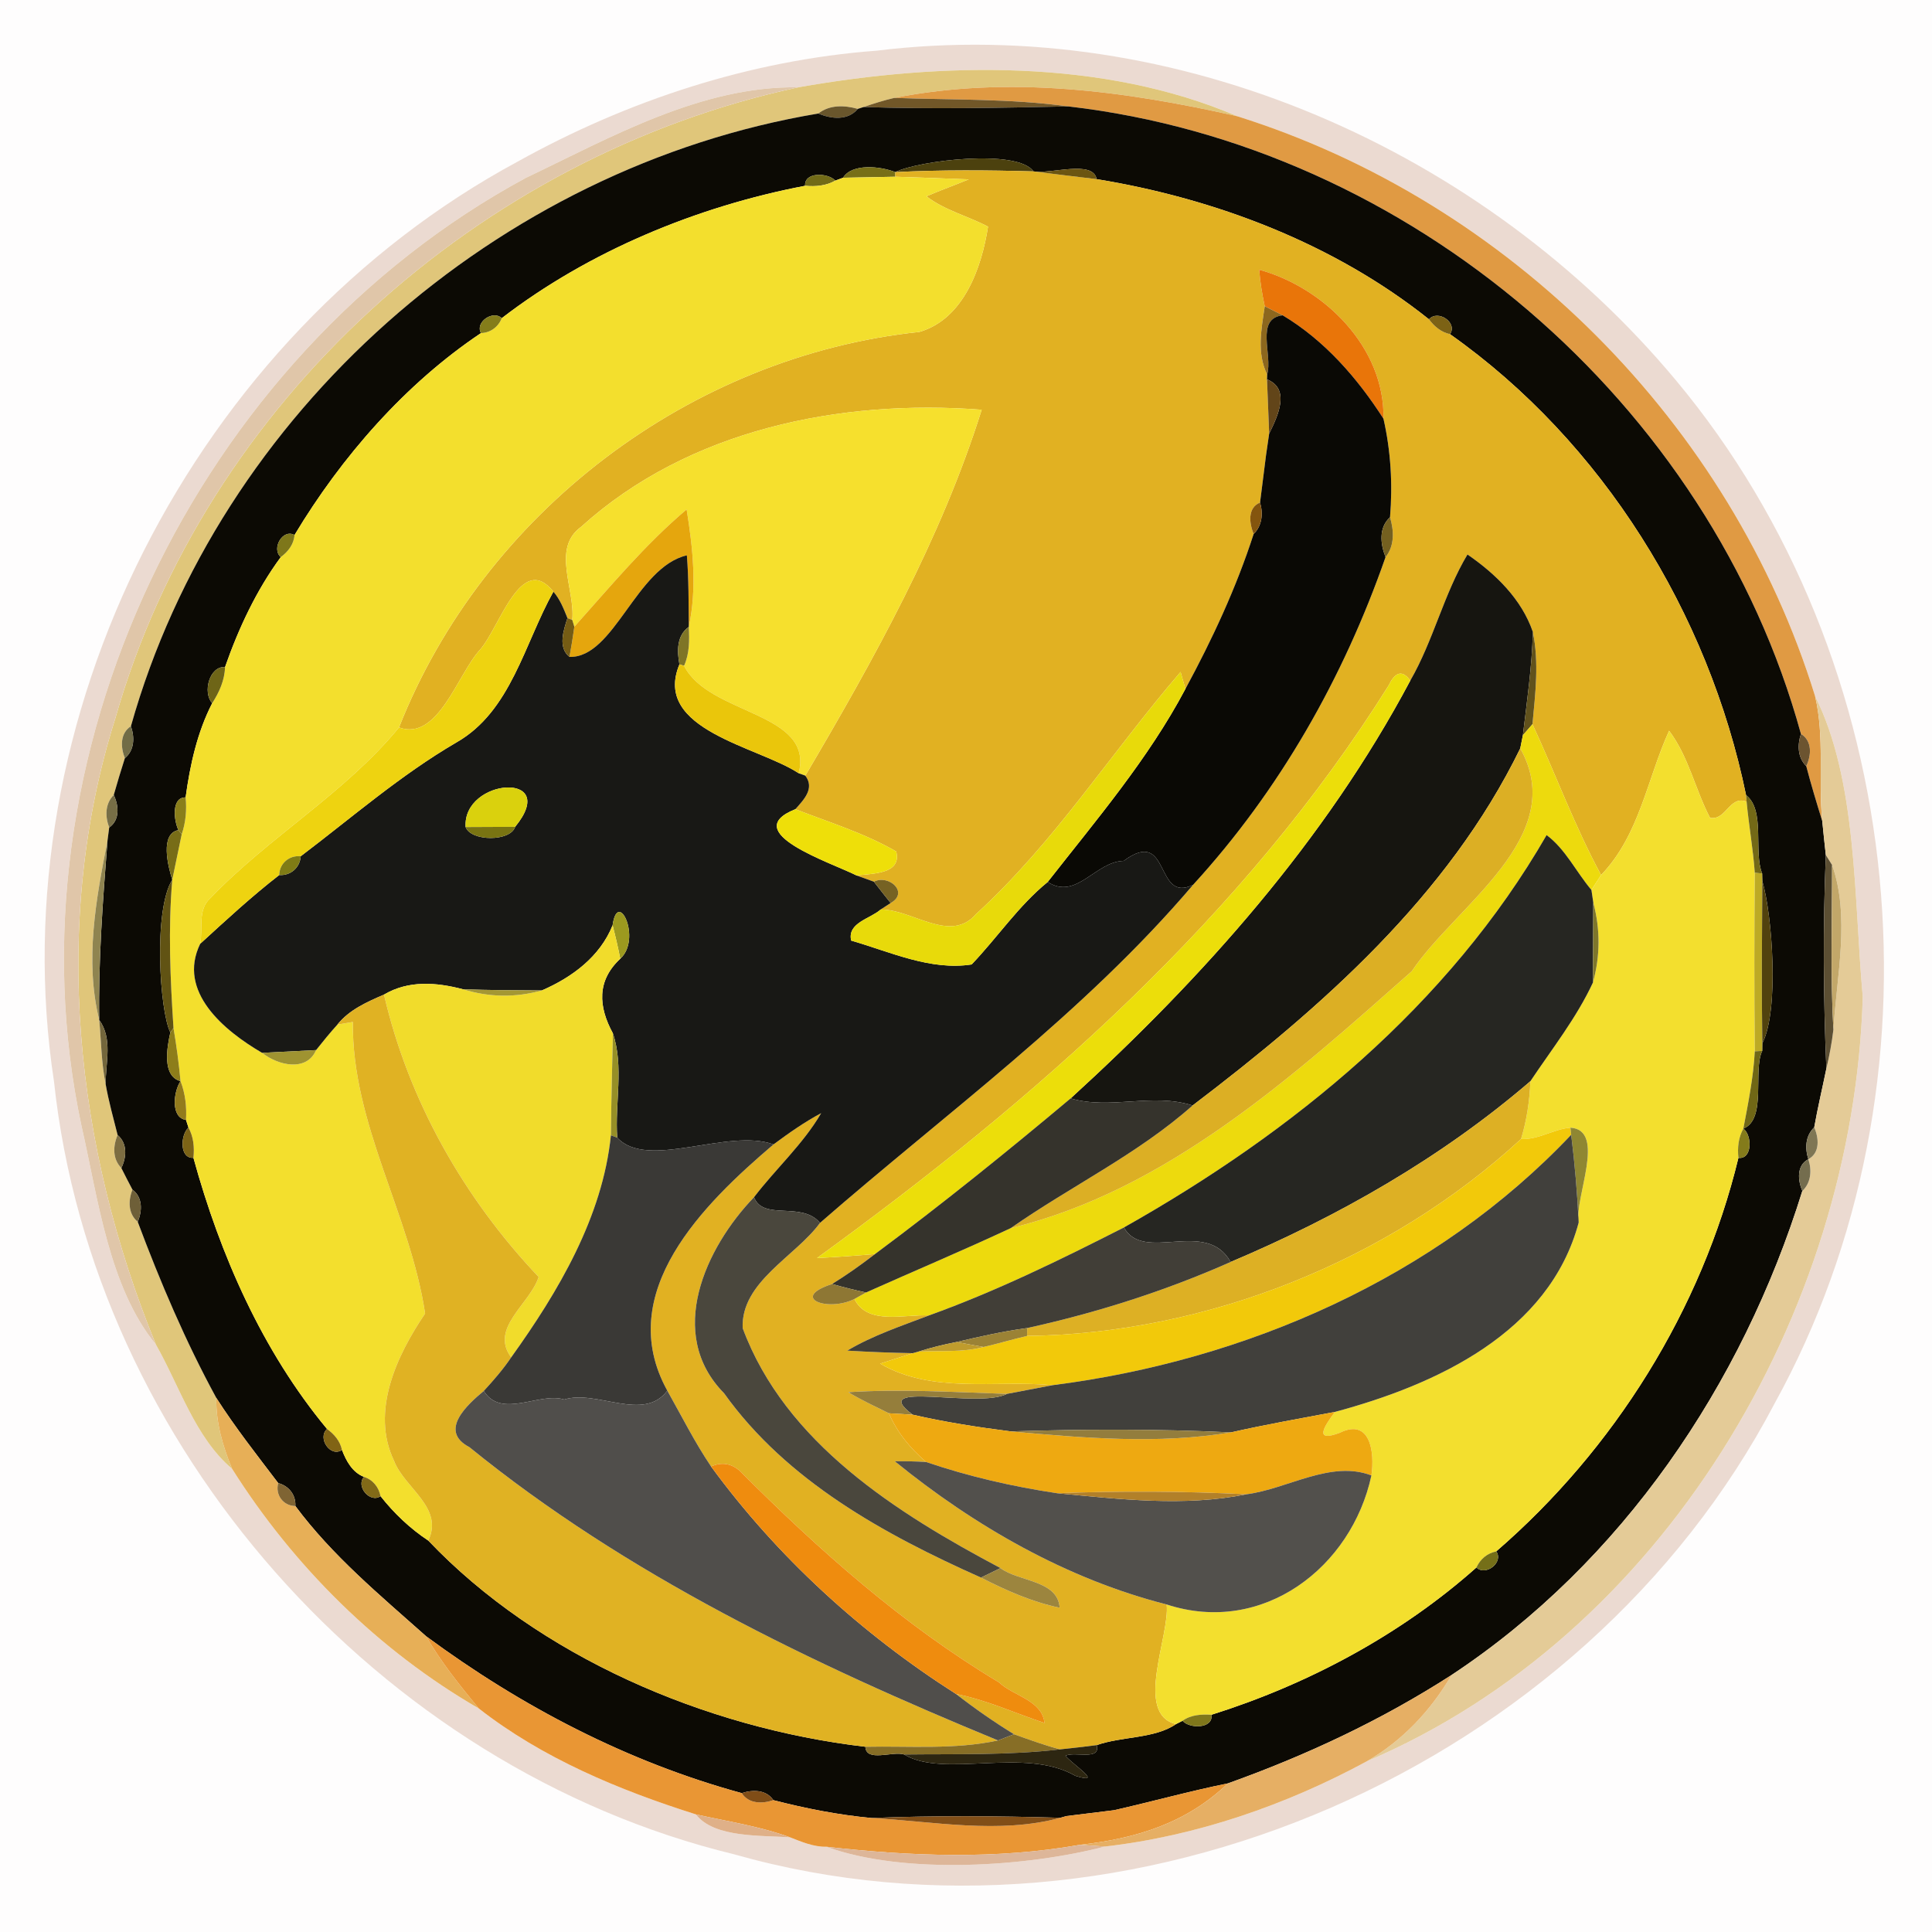 <?xml version="1.0" encoding="UTF-8" ?>
<!DOCTYPE svg PUBLIC "-//W3C//DTD SVG 1.1//EN" "http://www.w3.org/Graphics/SVG/1.1/DTD/svg11.dtd">
<svg width="250pt" height="250pt" viewBox="0 0 250 250" version="1.1" xmlns="http://www.w3.org/2000/svg">
<g id="#fefdfdff">
<path fill="#fefdfd" opacity="1.00" d=" M 0.00 0.00 L 250.00 0.00 L 250.00 250.00 L 0.00 250.00 L 0.00 0.00 M 113.41 6.56 C 97.11 7.78 81.21 12.99 66.97 20.92 C 25.23 43.42 -0.20 92.91 6.99 139.97 C 12.03 187.12 49.02 228.79 95.01 239.95 C 146.25 254.49 204.90 228.71 229.61 181.65 C 252.53 140.18 247.21 85.51 216.83 49.17 C 192.02 19.43 152.27 1.79 113.41 6.56 Z" />
</g>
<g id="#ebdad1ff">
<path fill="#ebdad1" opacity="1.00" d=" M 113.41 6.56 C 152.27 1.79 192.02 19.43 216.83 49.17 C 247.21 85.51 252.53 140.18 229.61 181.65 C 204.90 228.71 146.25 254.49 95.01 239.95 C 49.02 228.79 12.03 187.12 6.99 139.97 C -0.20 92.91 25.23 43.42 66.97 20.92 C 81.21 12.99 97.11 7.78 113.41 6.56 M 103.30 11.30 C 90.76 11.10 79.09 17.74 68.02 23.03 C 25.40 46.06 0.37 98.08 10.53 145.62 C 12.69 155.10 14.08 166.55 20.17 173.98 C 23.22 179.34 25.27 186.05 30.03 190.06 C 38.00 202.69 48.99 213.58 61.95 221.07 C 70.19 227.52 80.12 231.64 90.05 234.78 C 92.42 237.88 98.66 237.46 102.26 237.76 C 103.77 238.35 105.29 239.00 106.94 238.97 C 117.16 242.68 133.15 241.51 142.98 238.94 C 154.74 237.60 166.42 233.58 176.85 227.92 C 215.09 211.65 239.85 170.02 241.04 129.00 C 239.88 116.17 240.34 100.95 234.87 90.08 C 224.00 54.82 195.25 26.06 160.09 15.04 C 142.74 7.59 121.82 8.03 103.30 11.30 Z" />
</g>
<g id="#e0c67aff">
<path fill="#e0c67a" opacity="1.00" d=" M 103.30 11.30 C 121.82 8.03 142.74 7.59 160.09 15.04 C 145.52 11.75 130.57 9.75 115.72 12.67 C 114.37 12.98 113.05 13.40 111.75 13.85 L 111.00 14.09 C 109.29 13.61 107.36 13.53 105.89 14.69 C 64.40 21.63 28.37 53.35 16.94 93.97 C 15.52 94.89 15.59 96.70 16.16 98.10 C 15.66 99.68 15.17 101.27 14.72 102.87 C 13.58 104.00 13.59 105.66 14.13 107.08 C 14.07 107.50 13.96 108.35 13.91 108.78 C 12.42 116.38 10.95 124.30 12.84 131.98 C 13.10 134.74 13.11 137.55 13.67 140.28 C 14.06 142.51 14.67 144.68 15.22 146.87 C 14.61 148.28 14.55 149.98 15.70 151.14 C 16.17 152.08 16.65 153.01 17.14 153.94 C 16.58 155.34 16.56 157.05 17.82 158.10 C 20.74 165.89 24.00 173.57 27.99 180.89 C 27.93 184.08 28.82 187.13 30.03 190.06 C 25.27 186.05 23.22 179.34 20.17 173.98 C 9.73 148.51 6.53 119.45 14.93 92.92 C 26.57 52.09 61.99 20.14 103.30 11.30 Z" />
</g>
<g id="#e0c6a9ff">
<path fill="#e0c6a9" opacity="1.00" d=" M 68.02 23.03 C 79.09 17.74 90.76 11.10 103.30 11.30 C 61.99 20.14 26.57 52.09 14.93 92.92 C 6.53 119.45 9.73 148.51 20.17 173.98 C 14.08 166.55 12.69 155.10 10.53 145.62 C 0.37 98.08 25.40 46.06 68.02 23.03 Z" />
</g>
<g id="#e09a43ff">
<path fill="#e09a43" opacity="1.00" d=" M 115.72 12.67 C 130.57 9.75 145.52 11.75 160.09 15.04 C 195.25 26.06 224.00 54.82 234.87 90.08 C 236.13 95.39 235.26 100.85 235.80 106.25 C 235.07 103.89 234.35 101.52 233.73 99.14 C 234.39 97.76 234.53 95.87 233.04 94.97 C 221.28 52.11 182.38 18.85 138.24 13.77 C 130.78 12.75 123.23 12.94 115.72 12.67 Z" />
</g>
<g id="#715728ff">
<path fill="#715728" opacity="1.00" d=" M 111.75 13.85 C 113.05 13.40 114.37 12.98 115.72 12.67 C 123.23 12.94 130.78 12.75 138.24 13.77 C 129.41 13.96 120.58 14.14 111.75 13.85 Z" />
</g>
<g id="#69562cff">
<path fill="#69562c" opacity="1.00" d=" M 105.89 14.69 C 107.36 13.53 109.29 13.61 111.00 14.09 C 109.71 15.64 107.57 15.40 105.89 14.69 Z" />
</g>
<g id="#0c0a04ff">
<path fill="#0c0a04" opacity="1.00" d=" M 111.00 14.09 L 111.75 13.85 C 120.58 14.14 129.41 13.96 138.24 13.77 C 182.38 18.85 221.28 52.11 233.04 94.97 C 232.57 96.39 232.60 98.02 233.73 99.14 C 234.35 101.52 235.07 103.89 235.80 106.25 C 235.95 107.71 236.09 109.18 236.26 110.64 C 235.88 119.85 235.94 129.07 236.33 138.28 C 235.81 140.82 235.21 143.33 234.76 145.88 C 233.61 146.96 233.54 148.58 234.00 150.00 C 232.45 150.81 232.63 152.74 233.22 154.11 C 225.44 179.19 209.89 202.15 187.84 216.74 C 178.78 222.58 169.02 227.15 158.89 230.77 C 153.94 231.77 149.07 233.13 144.16 234.24 C 142.62 234.43 139.53 234.81 137.99 235.00 L 137.22 235.22 C 129.07 234.98 120.91 234.92 112.77 235.25 C 108.48 234.85 104.24 234.01 100.07 232.94 C 99.15 231.56 97.40 231.57 95.98 232.03 C 81.19 227.99 67.46 220.83 55.14 211.73 C 49.19 206.44 43.00 201.31 38.22 194.88 C 38.30 193.44 37.37 192.27 36.00 191.91 C 33.25 188.29 30.44 184.72 27.99 180.89 C 24.00 173.57 20.74 165.89 17.82 158.10 C 18.42 156.70 18.48 154.93 17.14 153.94 C 16.65 153.01 16.17 152.08 15.70 151.14 C 16.38 149.75 16.51 147.96 15.22 146.87 C 14.67 144.68 14.06 142.51 13.67 140.28 C 13.67 137.46 14.60 134.41 12.84 131.98 C 12.72 124.22 13.31 116.50 13.91 108.78 C 13.96 108.35 14.07 107.50 14.13 107.08 C 15.54 106.09 15.37 104.25 14.72 102.87 C 15.17 101.27 15.66 99.68 16.16 98.10 C 17.42 97.08 17.43 95.38 16.94 93.97 C 28.37 53.35 64.40 21.63 105.89 14.69 C 107.57 15.40 109.71 15.64 111.00 14.09 M 115.85 22.27 C 113.93 21.51 110.25 21.11 109.09 23.00 L 108.09 23.37 C 107.16 22.35 104.06 22.20 104.18 24.04 C 90.21 26.71 76.20 32.50 64.93 41.17 C 63.80 40.08 61.44 41.69 62.24 43.10 C 52.44 49.66 44.18 59.12 38.11 69.23 C 36.58 68.38 35.09 71.00 36.33 72.09 C 33.19 76.35 30.87 81.31 29.12 86.32 C 27.12 86.16 26.18 89.59 27.46 90.99 C 25.52 94.76 24.59 99.00 24.02 103.18 C 22.13 103.16 22.51 106.24 23.09 107.41 C 20.68 107.87 21.73 112.07 22.29 113.84 C 19.83 117.77 20.65 130.80 22.04 133.60 C 21.62 135.50 20.93 139.25 23.36 139.90 C 22.46 141.22 22.04 144.62 24.07 144.92 L 24.39 145.91 C 23.35 146.82 23.19 149.94 25.03 149.82 C 28.48 162.38 33.95 174.83 42.32 184.91 C 41.03 186.06 42.75 188.64 44.25 187.62 C 44.80 189.05 45.59 190.52 47.10 191.11 C 46.00 192.32 47.89 194.56 49.24 193.60 C 50.98 195.81 53.07 197.80 55.42 199.35 C 69.65 214.31 91.24 223.61 111.98 226.03 C 112.07 228.08 115.52 226.55 117.00 227.03 C 122.18 230.16 132.56 225.98 139.15 229.79 C 142.96 230.97 138.84 228.37 137.87 227.20 C 139.01 226.58 142.47 227.88 141.91 225.82 C 145.15 224.67 149.42 225.00 152.17 223.10 L 153.02 222.67 C 153.92 223.72 157.02 223.72 156.76 221.89 C 169.26 217.96 181.28 211.53 191.05 202.83 C 192.25 204.00 194.61 202.15 193.61 200.75 C 208.89 187.54 220.20 169.46 224.95 149.83 C 226.79 150.03 226.72 146.88 225.59 146.04 C 228.65 144.84 226.80 138.53 228.03 135.99 L 228.04 135.01 C 230.26 130.71 229.33 118.35 228.04 113.99 L 228.02 113.02 C 226.88 110.22 228.47 104.84 225.94 102.89 C 221.09 79.33 207.36 57.16 187.63 43.24 C 188.65 41.73 186.05 40.02 184.91 41.32 C 172.66 31.54 157.29 25.70 141.91 23.18 C 141.41 20.66 136.12 22.54 133.73 22.18 C 131.68 19.22 118.87 20.77 115.85 22.27 Z" />
</g>
<g id="#4c410eff">
<path fill="#4c410e" opacity="1.00" d=" M 115.85 22.27 C 118.87 20.77 131.68 19.22 133.73 22.18 C 127.77 22.01 121.81 21.97 115.85 22.27 Z" />
</g>
<g id="#776f17ff">
<path fill="#776f17" opacity="1.00" d=" M 109.09 23.00 C 110.25 21.11 113.93 21.51 115.85 22.27 L 115.85 22.87 C 114.16 22.90 110.78 22.97 109.09 23.00 Z" />
</g>
<g id="#e1b122ff">
<path fill="#e1b122" opacity="1.00" d=" M 115.85 22.27 C 121.81 21.97 127.77 22.01 133.73 22.18 C 136.45 22.51 139.18 22.87 141.91 23.18 C 157.29 25.70 172.66 31.54 184.91 41.32 C 185.59 42.24 186.48 42.99 187.63 43.24 C 207.36 57.16 221.09 79.33 225.94 102.89 L 226.01 103.74 C 223.79 102.86 223.39 106.20 221.28 105.83 C 219.35 102.15 218.52 97.92 215.98 94.56 C 213.14 100.79 212.17 108.03 207.18 113.23 C 203.77 106.93 201.31 100.20 198.30 93.71 C 198.67 89.74 199.17 85.74 198.35 81.77 C 196.89 77.51 193.52 74.25 189.89 71.75 C 186.82 76.88 185.49 82.88 182.49 88.07 C 181.32 86.43 180.38 87.25 179.69 88.70 C 160.96 118.61 134.05 142.24 105.72 162.79 C 108.22 162.67 110.73 162.49 113.23 162.27 C 111.44 163.65 109.60 164.96 107.67 166.15 C 102.10 167.97 107.15 169.80 110.56 168.09 C 112.27 171.55 117.08 170.03 120.20 170.22 C 116.62 171.59 112.95 172.80 109.64 174.77 C 112.46 174.94 115.28 175.05 118.11 175.10 C 116.71 175.56 115.29 175.99 113.89 176.45 C 120.60 180.39 128.83 178.56 136.22 179.24 C 134.74 179.53 131.77 180.09 130.29 180.37 C 123.45 180.14 116.60 179.71 109.77 180.15 C 111.46 181.17 113.26 182.00 115.03 182.88 C 116.08 185.36 117.81 187.43 119.83 189.18 C 118.49 189.10 117.14 189.07 115.79 189.09 C 126.09 197.47 138.02 204.32 150.97 207.62 C 151.39 211.71 146.72 221.75 152.17 223.10 C 149.42 225.00 145.15 224.67 141.91 225.82 C 140.33 226.02 138.75 226.21 137.17 226.37 C 135.14 225.83 133.18 225.11 131.21 224.41 C 128.61 222.81 126.11 221.07 123.71 219.20 C 127.67 219.97 131.34 221.69 135.16 222.95 C 134.84 219.99 131.13 219.47 129.27 217.70 C 116.84 210.25 105.93 200.56 95.73 190.33 C 94.62 189.36 93.38 189.16 92.01 189.76 C 89.90 186.63 88.20 183.24 86.35 179.95 C 79.32 167.25 91.09 155.75 100.09 148.09 C 102.07 146.62 104.09 145.20 106.26 144.04 C 103.92 148.06 100.38 151.23 97.57 154.92 C 91.29 161.45 86.12 172.60 93.69 180.28 C 101.82 191.66 114.45 198.56 126.94 204.14 C 130.18 205.80 133.54 207.29 137.12 208.04 C 136.88 204.44 131.80 204.69 129.46 202.91 C 116.07 195.80 101.62 186.73 96.10 171.86 C 95.86 165.86 102.93 162.60 106.11 158.24 C 122.47 143.98 140.26 131.11 154.39 114.49 C 165.58 102.27 173.85 87.70 179.29 72.09 C 180.48 70.61 180.38 68.66 179.87 66.93 C 180.22 62.65 179.97 58.36 179.02 54.18 C 179.21 45.00 171.42 37.24 162.94 34.90 C 163.06 36.49 163.32 38.07 163.66 39.63 C 163.22 42.59 162.60 45.67 163.97 48.46 L 163.95 49.09 C 164.02 50.84 164.16 54.36 164.23 56.11 C 164.13 56.80 163.93 58.18 163.83 58.86 C 163.63 60.40 163.25 63.49 163.05 65.03 C 161.38 65.72 161.67 67.75 162.22 69.10 C 159.97 76.06 156.87 82.72 153.39 89.15 C 153.23 88.60 152.92 87.50 152.77 86.95 C 143.85 97.30 136.47 109.01 126.30 118.28 C 122.97 122.15 118.05 117.65 113.96 117.69 C 114.29 117.48 114.93 117.06 115.25 116.85 C 117.68 115.49 115.02 113.11 113.08 114.09 C 112.52 113.89 111.41 113.49 110.85 113.29 C 112.77 113.02 116.73 113.17 115.97 110.18 C 111.88 107.82 107.31 106.41 102.92 104.71 C 104.02 103.47 105.45 102.03 104.21 100.37 C 113.07 85.32 121.78 69.75 127.03 53.02 C 108.73 51.62 89.12 55.57 75.20 68.17 C 71.32 70.97 74.45 76.26 74.05 80.22 L 73.43 79.98 C 72.94 78.78 72.47 77.55 71.61 76.56 C 67.43 71.35 64.67 81.18 62.11 84.08 C 59.23 87.19 56.70 95.97 51.63 94.13 C 62.61 66.37 89.25 46.09 118.97 42.95 C 124.73 41.28 127.04 34.57 127.85 29.33 C 125.23 27.94 122.25 27.23 119.88 25.40 C 121.68 24.63 123.54 23.96 125.35 23.21 C 122.17 23.08 119.02 22.98 115.85 22.87 L 115.85 22.27 Z" />
</g>
<g id="#6b5511ff">
<path fill="#6b5511" opacity="1.00" d=" M 133.73 22.18 C 136.12 22.54 141.41 20.66 141.91 23.18 C 139.18 22.87 136.45 22.51 133.73 22.18 Z" />
</g>
<g id="#726b17ff">
<path fill="#726b17" opacity="1.00" d=" M 104.18 24.04 C 104.06 22.20 107.16 22.35 108.09 23.37 C 106.90 24.05 105.52 24.17 104.18 24.04 Z" />
</g>
<g id="#f3df2dff">
<path fill="#f3df2d" opacity="1.00" d=" M 108.09 23.37 L 109.09 23.00 C 110.78 22.97 114.16 22.90 115.85 22.87 C 119.02 22.98 122.17 23.08 125.35 23.21 C 123.54 23.96 121.68 24.63 119.88 25.40 C 122.25 27.23 125.23 27.94 127.85 29.33 C 127.04 34.57 124.73 41.28 118.97 42.95 C 89.25 46.09 62.61 66.37 51.63 94.13 C 44.64 102.65 34.83 108.27 27.23 116.21 C 25.54 117.68 26.28 120.16 25.91 122.12 C 22.88 128.33 29.03 133.39 33.92 136.24 C 36.03 137.91 39.70 138.70 40.90 135.88 C 41.79 134.76 42.70 133.64 43.66 132.58 C 44.16 132.50 45.16 132.33 45.66 132.24 C 45.52 145.48 53.08 157.12 55.01 169.97 C 51.38 175.33 47.91 182.60 50.99 189.03 C 52.34 192.57 57.47 195.07 55.42 199.35 C 53.07 197.80 50.98 195.81 49.24 193.60 C 49.02 192.44 48.25 191.47 47.10 191.11 C 45.59 190.52 44.80 189.05 44.25 187.62 C 44.01 186.47 43.25 185.58 42.32 184.91 C 33.95 174.83 28.48 162.38 25.03 149.82 C 25.17 148.48 25.05 147.11 24.39 145.91 L 24.07 144.92 C 24.17 143.21 23.98 141.50 23.36 139.90 C 23.14 137.59 22.84 135.30 22.45 133.03 C 22.03 126.65 21.75 120.22 22.29 113.84 C 22.60 112.37 23.21 109.44 23.51 107.97 C 24.04 106.43 24.18 104.80 24.02 103.18 C 24.59 99.00 25.52 94.76 27.46 90.99 C 28.37 89.58 29.07 88.03 29.12 86.32 C 30.87 81.31 33.19 76.35 36.33 72.09 C 37.28 71.39 38.02 70.44 38.11 69.23 C 44.18 59.12 52.44 49.66 62.24 43.10 C 63.48 43.06 64.48 42.30 64.93 41.17 C 76.20 32.50 90.21 26.71 104.18 24.04 C 105.52 24.17 106.90 24.05 108.09 23.37 Z" />
</g>
<g id="#e97509ff">
<path fill="#e97509" opacity="1.00" d=" M 162.94 34.90 C 171.42 37.24 179.21 45.00 179.02 54.18 C 175.63 48.90 171.40 44.05 165.98 40.80 C 165.40 40.51 164.24 39.92 163.66 39.63 C 163.32 38.07 163.06 36.49 162.94 34.90 Z" />
</g>
<g id="#8c671eff">
<path fill="#8c671e" opacity="1.00" d=" M 163.97 48.46 C 162.60 45.67 163.22 42.59 163.66 39.63 C 164.24 39.92 165.40 40.51 165.98 40.80 C 162.38 41.22 164.71 45.92 163.97 48.46 Z" />
</g>
<g id="#847d1aff">
<path fill="#847d1a" opacity="1.00" d=" M 62.24 43.10 C 61.44 41.69 63.80 40.08 64.93 41.17 C 64.48 42.30 63.48 43.06 62.24 43.10 Z" />
</g>
<g id="#0a0905ff">
<path fill="#0a0905" opacity="1.00" d=" M 163.97 48.46 C 164.71 45.92 162.38 41.22 165.98 40.80 C 171.40 44.05 175.63 48.90 179.02 54.18 C 179.97 58.36 180.22 62.65 179.87 66.93 C 178.38 68.28 178.62 70.40 179.29 72.09 C 173.85 87.70 165.58 102.27 154.39 114.49 C 149.36 116.98 151.52 106.88 145.40 111.40 C 141.74 111.48 139.29 116.54 135.57 114.13 C 141.87 106.08 148.58 98.23 153.39 89.15 C 156.87 82.72 159.97 76.06 162.22 69.10 C 163.32 68.03 163.47 66.44 163.05 65.03 C 163.25 63.49 163.63 60.40 163.83 58.86 C 163.93 58.18 164.13 56.80 164.23 56.11 C 165.37 53.79 167.01 50.33 163.95 49.09 L 163.97 48.46 Z" />
</g>
<g id="#7c6215ff">
<path fill="#7c6215" opacity="1.00" d=" M 184.91 41.32 C 186.05 40.02 188.65 41.73 187.63 43.24 C 186.48 42.99 185.59 42.24 184.91 41.32 Z" />
</g>
<g id="#624519ff">
<path fill="#624519" opacity="1.00" d=" M 163.95 49.09 C 167.01 50.33 165.37 53.79 164.23 56.11 C 164.16 54.36 164.02 50.84 163.95 49.09 Z" />
</g>
<g id="#f6e02dff">
<path fill="#f6e02d" opacity="1.00" d=" M 75.20 68.17 C 89.12 55.57 108.73 51.62 127.03 53.02 C 121.78 69.75 113.07 85.32 104.21 100.37 L 103.35 100.06 C 105.39 92.08 91.74 92.57 88.52 86.15 C 89.23 84.57 89.22 82.82 89.13 81.12 C 90.22 76.09 89.66 70.94 88.85 65.92 C 83.48 70.46 78.99 75.88 74.32 81.10 L 74.05 80.22 C 74.45 76.26 71.32 70.97 75.20 68.17 Z" />
</g>
<g id="#8c5a15ff">
<path fill="#8c5a15" opacity="1.00" d=" M 163.05 65.03 C 163.25 63.49 163.63 60.40 163.83 58.86 C 163.63 60.40 163.25 63.49 163.05 65.03 Z" />
</g>
<g id="#84550eff">
<path fill="#84550e" opacity="1.00" d=" M 162.22 69.10 C 161.67 67.75 161.38 65.72 163.05 65.03 C 163.47 66.44 163.32 68.03 162.22 69.10 Z" />
</g>
<g id="#e5a60dff">
<path fill="#e5a60d" opacity="1.00" d=" M 88.85 65.92 C 89.66 70.94 90.22 76.09 89.13 81.12 C 89.10 78.03 89.13 74.94 88.88 71.86 C 82.31 73.37 79.48 85.17 73.69 85.00 C 73.93 83.70 74.14 82.40 74.32 81.10 C 78.99 75.88 83.48 70.46 88.85 65.92 Z" />
</g>
<g id="#746020ff">
<path fill="#746020" opacity="1.00" d=" M 179.29 72.09 C 178.62 70.40 178.38 68.28 179.87 66.93 C 180.38 68.66 180.48 70.61 179.29 72.09 Z" />
</g>
<g id="#7e771aff">
<path fill="#7e771a" opacity="1.00" d=" M 36.33 72.09 C 35.09 71.00 36.58 68.38 38.11 69.23 C 38.02 70.44 37.28 71.39 36.33 72.09 Z" />
</g>
<g id="#181815ff">
<path fill="#181815" opacity="1.00" d=" M 73.69 85.00 C 79.48 85.17 82.31 73.37 88.88 71.86 C 89.13 74.94 89.10 78.03 89.13 81.12 C 87.55 82.24 87.60 84.27 87.92 85.97 C 84.37 94.47 98.14 96.60 103.35 100.06 L 104.21 100.37 C 105.45 102.03 104.02 103.47 102.92 104.71 C 95.44 107.70 107.54 111.61 110.85 113.29 C 111.41 113.49 112.52 113.89 113.08 114.09 C 113.79 115.01 114.52 115.93 115.25 116.85 C 114.93 117.06 114.29 117.48 113.96 117.69 C 112.61 118.90 109.62 119.39 110.14 121.71 C 115.19 123.17 120.41 125.63 125.73 124.80 C 129.07 121.30 131.79 117.21 135.57 114.13 C 139.29 116.54 141.74 111.48 145.40 111.40 C 151.52 106.88 149.36 116.98 154.39 114.49 C 140.26 131.11 122.47 143.98 106.11 158.24 C 103.74 155.39 98.75 158.02 97.57 154.92 C 100.38 151.23 103.92 148.06 106.26 144.04 C 104.09 145.20 102.07 146.62 100.09 148.09 C 94.20 145.92 83.76 151.47 79.87 147.21 C 79.55 142.76 80.76 138.05 79.31 133.72 C 77.42 130.24 77.21 126.91 80.26 124.06 C 83.09 121.50 79.94 114.90 79.27 119.73 C 77.64 123.80 74.02 126.47 70.12 128.16 C 66.71 128.14 63.32 128.13 59.91 128.01 C 56.44 127.10 52.86 126.83 49.69 128.70 C 47.50 129.65 45.19 130.66 43.66 132.58 C 42.70 133.64 41.79 134.76 40.90 135.88 C 39.15 135.97 35.67 136.15 33.92 136.24 C 29.03 133.39 22.88 128.33 25.91 122.12 C 29.24 119.07 32.56 116.00 36.13 113.23 C 37.60 113.33 38.82 112.28 38.91 110.80 C 45.54 105.78 51.84 100.28 59.06 96.07 C 66.13 92.04 67.85 83.27 71.61 76.56 C 72.47 77.55 72.94 78.78 73.43 79.98 C 72.93 81.52 72.16 83.80 73.69 85.00 M 60.25 107.02 C 60.95 108.90 66.05 108.93 66.66 106.99 C 72.60 99.73 59.85 100.67 60.25 107.02 Z" />
</g>
<g id="#161510ff">
<path fill="#161510" opacity="1.00" d=" M 182.49 88.07 C 185.49 82.88 186.82 76.88 189.89 71.75 C 193.52 74.25 196.89 77.51 198.35 81.77 C 198.24 86.26 197.59 90.69 197.06 95.14 C 196.97 95.56 196.81 96.41 196.72 96.84 C 187.39 115.97 170.99 130.38 154.32 143.05 C 149.11 141.37 143.69 143.65 138.54 142.13 C 155.74 126.44 171.49 108.75 182.49 88.07 Z" />
</g>
<g id="#eed310ff">
<path fill="#eed310" opacity="1.00" d=" M 62.11 84.08 C 64.67 81.18 67.43 71.35 71.61 76.56 C 67.85 83.27 66.13 92.04 59.06 96.07 C 51.84 100.28 45.54 105.78 38.91 110.80 C 37.42 110.65 36.16 111.72 36.13 113.23 C 32.56 116.00 29.24 119.07 25.91 122.12 C 26.28 120.16 25.54 117.68 27.23 116.21 C 34.83 108.27 44.64 102.65 51.63 94.13 C 56.70 95.97 59.23 87.19 62.11 84.08 Z" />
</g>
<g id="#755c14ff">
<path fill="#755c14" opacity="1.00" d=" M 73.43 79.98 L 74.05 80.22 L 74.32 81.10 C 74.14 82.40 73.93 83.70 73.69 85.00 C 72.16 83.80 72.93 81.52 73.43 79.98 Z" />
</g>
<g id="#7f7526ff">
<path fill="#7f7526" opacity="1.00" d=" M 87.92 85.97 C 87.60 84.27 87.55 82.24 89.13 81.12 C 89.22 82.82 89.23 84.57 88.52 86.15 L 87.92 85.97 Z" />
</g>
<g id="#61521cff">
<path fill="#61521c" opacity="1.00" d=" M 198.35 81.77 C 199.17 85.74 198.67 89.74 198.30 93.71 C 197.99 94.07 197.37 94.78 197.06 95.14 C 197.59 90.69 198.24 86.26 198.35 81.77 Z" />
</g>
<g id="#6e6517ff">
<path fill="#6e6517" opacity="1.00" d=" M 27.46 90.99 C 26.18 89.59 27.12 86.16 29.12 86.32 C 29.07 88.03 28.37 89.58 27.46 90.99 Z" />
</g>
<g id="#eac60bff">
<path fill="#eac60b" opacity="1.00" d=" M 87.92 85.97 L 88.52 86.15 C 91.74 92.57 105.39 92.08 103.35 100.06 C 98.14 96.60 84.37 94.47 87.92 85.97 Z" />
</g>
<g id="#e8da0aff">
<path fill="#e8da0a" opacity="1.00" d=" M 126.30 118.28 C 136.47 109.01 143.85 97.30 152.77 86.95 C 152.92 87.50 153.23 88.60 153.39 89.15 C 148.58 98.23 141.87 106.08 135.57 114.13 C 131.79 117.21 129.07 121.30 125.73 124.80 C 120.41 125.63 115.19 123.17 110.14 121.71 C 109.62 119.39 112.61 118.90 113.96 117.69 C 118.05 117.65 122.97 122.15 126.30 118.28 Z" />
</g>
<g id="#ecde0aff">
<path fill="#ecde0a" opacity="1.00" d=" M 179.69 88.70 C 180.38 87.25 181.32 86.43 182.49 88.07 C 171.49 108.75 155.74 126.44 138.54 142.13 C 130.28 149.06 121.88 155.84 113.23 162.27 C 110.73 162.49 108.22 162.67 105.72 162.79 C 134.05 142.24 160.96 118.61 179.69 88.70 Z" />
</g>
<g id="#e4cb97ff">
<path fill="#e4cb97" opacity="1.00" d=" M 234.87 90.08 C 240.34 100.95 239.88 116.17 241.04 129.00 C 239.85 170.02 215.09 211.65 176.85 227.92 C 181.50 225.23 185.13 221.37 187.84 216.74 C 209.89 202.15 225.44 179.19 233.22 154.11 C 234.37 153.04 234.46 151.41 234.00 150.00 C 235.54 149.17 235.36 147.25 234.76 145.88 C 235.21 143.33 235.81 140.82 236.33 138.28 C 236.72 136.62 237.04 134.94 237.24 133.24 C 237.67 126.31 239.42 118.54 237.07 111.93 C 236.87 111.61 236.46 110.97 236.26 110.64 C 236.09 109.18 235.95 107.71 235.80 106.25 C 235.26 100.85 236.13 95.39 234.87 90.08 Z" />
</g>
<g id="#716c46ff">
<path fill="#716c46" opacity="1.00" d=" M 16.16 98.10 C 15.59 96.70 15.52 94.89 16.94 93.97 C 17.43 95.38 17.42 97.08 16.16 98.10 Z" />
</g>
<g id="#edda0dff">
<path fill="#edda0d" opacity="1.00" d=" M 198.30 93.71 C 201.31 100.20 203.77 106.93 207.18 113.23 C 206.87 113.71 206.24 114.68 205.93 115.16 C 203.96 112.84 202.58 109.88 200.13 108.06 C 187.45 130.07 167.32 146.50 145.44 158.83 C 137.21 163.02 128.90 167.09 120.20 170.22 C 117.08 170.03 112.27 171.55 110.56 168.09 C 110.93 167.88 111.69 167.46 112.06 167.25 C 118.30 164.46 124.60 161.81 130.79 158.92 C 151.06 154.01 167.45 139.16 182.68 125.68 C 188.37 117.17 203.14 108.28 196.72 96.84 C 196.81 96.41 196.97 95.56 197.06 95.14 C 197.37 94.78 197.99 94.07 198.30 93.71 Z" />
</g>
<g id="#f3df2eff">
<path fill="#f3df2e" opacity="1.00" d=" M 207.18 113.23 C 212.17 108.03 213.14 100.79 215.98 94.56 C 218.52 97.92 219.35 102.15 221.28 105.83 C 223.39 106.20 223.79 102.86 226.01 103.74 C 226.30 106.82 226.85 109.87 227.07 112.95 C 227.00 120.65 226.99 128.34 227.07 136.04 C 226.89 139.41 226.22 142.73 225.59 146.04 C 224.94 147.19 224.81 148.52 224.95 149.83 C 220.20 169.46 208.89 187.54 193.61 200.75 C 192.45 200.98 191.53 201.76 191.05 202.83 C 181.28 211.53 169.26 217.96 156.76 221.89 C 155.47 221.81 154.11 221.88 153.02 222.67 L 152.17 223.10 C 146.72 221.75 151.39 211.71 150.97 207.62 C 163.43 211.68 174.91 202.80 177.46 190.92 C 177.90 187.96 177.34 183.43 173.35 185.41 C 169.92 186.69 171.39 184.52 172.74 182.70 C 185.84 179.19 200.47 172.46 204.28 158.20 C 203.70 155.02 207.93 146.23 203.21 145.92 C 201.00 146.11 199.07 147.50 196.82 147.39 C 197.56 144.96 197.93 142.45 198.03 139.91 C 200.83 135.72 204.00 131.72 206.13 127.13 C 207.08 123.69 207.09 120.24 206.17 116.79 C 206.11 116.38 205.99 115.57 205.93 115.16 C 206.24 114.68 206.87 113.71 207.18 113.23 Z" />
</g>
<g id="#6c5430ff">
<path fill="#6c5430" opacity="1.00" d=" M 233.04 94.97 C 234.53 95.87 234.39 97.76 233.73 99.14 C 232.60 98.02 232.57 96.39 233.04 94.97 Z" />
</g>
<g id="#dcaf24ff">
<path fill="#dcaf24" opacity="1.00" d=" M 154.32 143.05 C 170.99 130.38 187.39 115.97 196.72 96.84 C 203.14 108.28 188.37 117.17 182.68 125.68 C 167.45 139.16 151.06 154.01 130.79 158.92 C 138.54 153.50 147.20 149.37 154.32 143.05 Z" />
</g>
<g id="#dad10dff">
<path fill="#dad10d" opacity="1.00" d=" M 60.25 107.02 C 59.85 100.67 72.60 99.73 66.66 106.99 C 65.06 107.00 61.85 107.01 60.25 107.02 Z" />
</g>
<g id="#776e46ff">
<path fill="#776e46" opacity="1.00" d=" M 14.13 107.08 C 13.59 105.66 13.58 104.00 14.72 102.87 C 15.37 104.25 15.54 106.09 14.13 107.08 Z" />
</g>
<g id="#8a7e1aff">
<path fill="#8a7e1a" opacity="1.00" d=" M 23.09 107.41 C 22.51 106.24 22.13 103.16 24.02 103.18 C 24.18 104.80 24.04 106.43 23.51 107.97 L 23.09 107.41 Z" />
</g>
<g id="#736917ff">
<path fill="#736917" opacity="1.00" d=" M 225.94 102.89 C 228.47 104.84 226.88 110.22 228.02 113.02 L 227.07 112.95 C 226.85 109.87 226.30 106.82 226.01 103.74 L 225.94 102.89 Z" />
</g>
<g id="#eedf09ff">
<path fill="#eedf09" opacity="1.00" d=" M 110.85 113.29 C 107.54 111.61 95.44 107.70 102.92 104.71 C 107.31 106.41 111.88 107.82 115.97 110.18 C 116.73 113.17 112.77 113.02 110.85 113.29 Z" />
</g>
<g id="#786d17ff">
<path fill="#786d17" opacity="1.00" d=" M 22.29 113.84 C 21.73 112.07 20.68 107.87 23.09 107.41 L 23.51 107.97 C 23.21 109.44 22.60 112.37 22.29 113.84 Z" />
</g>
<g id="#797412ff">
<path fill="#797412" opacity="1.00" d=" M 60.25 107.02 C 61.85 107.01 65.06 107.00 66.66 106.99 C 66.05 108.93 60.95 108.90 60.25 107.02 Z" />
</g>
<g id="#262622ff">
<path fill="#262622" opacity="1.00" d=" M 200.13 108.06 C 202.58 109.88 203.96 112.84 205.93 115.16 C 205.99 115.57 206.11 116.38 206.17 116.79 C 206.16 120.22 206.14 123.68 206.13 127.13 C 204.00 131.72 200.83 135.72 198.03 139.91 C 186.53 149.80 173.18 157.41 159.24 163.30 C 156.08 157.59 147.98 163.50 145.44 158.83 C 167.32 146.50 187.45 130.07 200.13 108.06 Z" />
</g>
<g id="#8f8450ff">
<path fill="#8f8450" opacity="1.00" d=" M 12.84 131.98 C 10.95 124.30 12.42 116.38 13.91 108.78 C 13.31 116.50 12.72 124.22 12.84 131.98 Z" />
</g>
<g id="#807c15ff">
<path fill="#807c15" opacity="1.00" d=" M 36.13 113.23 C 36.16 111.72 37.42 110.65 38.91 110.80 C 38.82 112.28 37.60 113.33 36.13 113.23 Z" />
</g>
<g id="#5c4f33ff">
<path fill="#5c4f33" opacity="1.00" d=" M 236.26 110.64 C 236.46 110.97 236.87 111.61 237.07 111.93 C 237.08 119.03 236.84 126.14 237.24 133.24 C 237.04 134.94 236.72 136.62 236.33 138.28 C 235.94 129.07 235.88 119.85 236.26 110.64 Z" />
</g>
<g id="#c2a769ff">
<path fill="#c2a769" opacity="1.00" d=" M 237.07 111.93 C 239.42 118.54 237.67 126.31 237.24 133.24 C 236.84 126.14 237.08 119.03 237.07 111.93 Z" />
</g>
<g id="#bdaa24ff">
<path fill="#bdaa24" opacity="1.00" d=" M 227.07 112.95 L 228.02 113.02 L 228.04 113.99 C 228.00 121.00 227.94 128.01 228.04 135.01 L 228.03 135.99 L 227.07 136.04 C 226.99 128.34 227.00 120.65 227.07 112.95 Z" />
</g>
<g id="#615313ff">
<path fill="#615313" opacity="1.00" d=" M 22.04 133.60 C 20.65 130.80 19.83 117.77 22.29 113.84 C 21.75 120.22 22.03 126.65 22.45 133.03 L 22.04 133.60 Z" />
</g>
<g id="#766223ff">
<path fill="#766223" opacity="1.00" d=" M 113.08 114.09 C 115.02 113.11 117.68 115.49 115.25 116.85 C 114.52 115.93 113.79 115.01 113.08 114.09 Z" />
</g>
<g id="#51420eff">
<path fill="#51420e" opacity="1.00" d=" M 228.04 113.99 C 229.33 118.35 230.26 130.71 228.04 135.01 C 227.94 128.01 228.00 121.00 228.04 113.99 Z" />
</g>
<g id="#7e762bff">
<path fill="#7e762b" opacity="1.00" d=" M 206.17 116.79 C 207.09 120.24 207.08 123.69 206.13 127.13 C 206.14 123.68 206.16 120.22 206.17 116.79 Z" />
</g>
<g id="#9c991fff">
<path fill="#9c991f" opacity="1.00" d=" M 79.27 119.73 C 79.94 114.90 83.09 121.50 80.26 124.06 C 79.98 122.60 79.64 121.16 79.27 119.73 Z" />
</g>
<g id="#f1dc2bff">
<path fill="#f1dc2b" opacity="1.00" d=" M 79.27 119.73 C 79.64 121.16 79.98 122.60 80.26 124.06 C 77.21 126.91 77.42 130.24 79.31 133.72 C 79.21 138.11 79.09 142.51 79.05 146.91 C 77.97 157.49 72.24 167.15 66.15 175.64 C 63.31 171.87 68.59 168.73 69.70 165.24 C 60.04 155.05 52.86 142.42 49.69 128.70 C 52.86 126.83 56.44 127.10 59.91 128.01 C 63.30 129.06 66.71 129.11 70.12 128.16 C 74.02 126.47 77.64 123.80 79.27 119.73 Z" />
</g>
<g id="#a49733ff">
<path fill="#a49733" opacity="1.00" d=" M 59.91 128.01 C 63.32 128.13 66.71 128.14 70.12 128.16 C 66.71 129.11 63.30 129.06 59.91 128.01 Z" />
</g>
<g id="#e0b223ff">
<path fill="#e0b223" opacity="1.00" d=" M 43.66 132.58 C 45.19 130.66 47.50 129.65 49.69 128.70 C 52.86 142.42 60.04 155.05 69.70 165.24 C 68.59 168.73 63.31 171.87 66.15 175.64 C 65.10 177.20 63.87 178.61 62.60 179.99 C 60.53 181.72 56.67 185.14 60.74 187.26 C 81.09 203.80 105.01 215.28 129.14 225.21 C 123.51 226.43 117.69 225.91 111.98 226.03 C 91.24 223.61 69.65 214.31 55.42 199.35 C 57.47 195.07 52.34 192.57 50.99 189.03 C 47.91 182.60 51.38 175.33 55.01 169.97 C 53.08 157.12 45.52 145.48 45.66 132.24 C 45.16 132.33 44.16 132.50 43.66 132.58 Z" />
</g>
<g id="#73663cff">
<path fill="#73663c" opacity="1.00" d=" M 12.84 131.98 C 14.60 134.41 13.67 137.46 13.67 140.28 C 13.11 137.55 13.10 134.74 12.84 131.98 Z" />
</g>
<g id="#8d7d1aff">
<path fill="#8d7d1a" opacity="1.00" d=" M 22.45 133.03 C 22.84 135.30 23.14 137.59 23.36 139.90 C 20.93 139.25 21.62 135.50 22.04 133.60 L 22.45 133.03 Z" />
</g>
<g id="#968f27ff">
<path fill="#968f27" opacity="1.00" d=" M 79.31 133.72 C 80.76 138.05 79.55 142.76 79.87 147.21 L 79.05 146.91 C 79.09 142.51 79.21 138.11 79.31 133.72 Z" />
</g>
<g id="#9f9331ff">
<path fill="#9f9331" opacity="1.00" d=" M 33.92 136.24 C 35.67 136.15 39.15 135.97 40.90 135.88 C 39.70 138.70 36.03 137.91 33.92 136.24 Z" />
</g>
<g id="#706716ff">
<path fill="#706716" opacity="1.00" d=" M 227.07 136.04 L 228.03 135.99 C 226.80 138.53 228.65 144.84 225.59 146.04 C 226.22 142.73 226.89 139.41 227.07 136.04 Z" />
</g>
<g id="#937b1cff">
<path fill="#937b1c" opacity="1.00" d=" M 23.36 139.90 C 23.98 141.50 24.17 143.21 24.07 144.92 C 22.04 144.62 22.46 141.22 23.36 139.90 Z" />
</g>
<g id="#ddb024ff">
<path fill="#ddb024" opacity="1.00" d=" M 159.24 163.30 C 173.18 157.41 186.53 149.80 198.03 139.91 C 197.93 142.45 197.56 144.96 196.82 147.39 C 179.69 163.16 156.17 172.57 132.90 172.87 L 132.92 171.85 C 141.94 169.86 150.79 167.05 159.24 163.30 Z" />
</g>
<g id="#35332cff">
<path fill="#35332c" opacity="1.00" d=" M 113.23 162.27 C 121.88 155.84 130.28 149.06 138.54 142.13 C 143.69 143.65 149.11 141.37 154.32 143.05 C 147.20 149.37 138.54 153.50 130.79 158.92 C 124.60 161.81 118.30 164.46 112.06 167.25 C 110.58 166.93 109.12 166.56 107.67 166.15 C 109.60 164.96 111.44 163.65 113.23 162.27 Z" />
</g>
<g id="#7c6316ff">
<path fill="#7c6316" opacity="1.00" d=" M 24.39 145.91 C 25.05 147.11 25.17 148.48 25.03 149.82 C 23.19 149.94 23.35 146.82 24.39 145.91 Z" />
</g>
<g id="#f2c90aff">
<path fill="#f2c90a" opacity="1.00" d=" M 196.82 147.39 C 199.07 147.50 201.00 146.11 203.21 145.92 L 203.31 146.84 C 185.83 165.32 161.24 176.06 136.22 179.24 C 128.83 178.56 120.60 180.39 113.89 176.45 C 115.29 175.99 116.71 175.56 118.11 175.10 L 118.87 174.89 C 121.66 174.74 124.53 175.04 127.27 174.30 C 129.16 173.87 131.01 173.31 132.90 172.87 C 156.17 172.57 179.69 163.16 196.82 147.39 Z" />
</g>
<g id="#8f8732ff">
<path fill="#8f8732" opacity="1.00" d=" M 203.21 145.92 C 207.93 146.23 203.70 155.02 204.28 158.20 C 204.10 154.40 203.78 150.61 203.31 146.84 L 203.21 145.92 Z" />
</g>
<g id="#847b1bff">
<path fill="#847b1b" opacity="1.00" d=" M 224.95 149.83 C 224.81 148.52 224.94 147.19 225.59 146.04 C 226.72 146.88 226.79 150.03 224.95 149.83 Z" />
</g>
<g id="#7f7654ff">
<path fill="#7f7654" opacity="1.00" d=" M 234.00 150.00 C 233.54 148.58 233.61 146.96 234.76 145.88 C 235.36 147.25 235.54 149.17 234.00 150.00 Z" />
</g>
<g id="#7d6d41ff">
<path fill="#7d6d41" opacity="1.00" d=" M 15.22 146.87 C 16.51 147.96 16.38 149.75 15.70 151.14 C 14.55 149.98 14.61 148.28 15.22 146.87 Z" />
</g>
<g id="#3a3936ff">
<path fill="#3a3936" opacity="1.00" d=" M 79.05 146.91 L 79.87 147.21 C 83.76 151.47 94.20 145.92 100.09 148.09 C 91.09 155.75 79.32 167.25 86.35 179.95 C 83.31 184.08 77.16 179.77 73.01 181.10 C 69.85 180.08 64.89 183.67 62.60 179.99 C 63.87 178.61 65.10 177.20 66.15 175.64 C 72.24 167.15 77.97 157.49 79.05 146.91 Z" />
</g>
<g id="#41403cff">
<path fill="#41403c" opacity="1.00" d=" M 203.31 146.84 C 203.78 150.61 204.10 154.40 204.28 158.20 C 200.47 172.46 185.84 179.19 172.74 182.70 C 168.25 183.55 163.75 184.34 159.29 185.35 C 149.79 184.89 140.28 184.93 130.78 185.22 C 126.52 184.68 122.28 184.02 118.10 183.06 C 112.03 178.50 126.61 182.33 130.29 180.37 C 131.77 180.09 134.74 179.53 136.22 179.24 C 161.24 176.06 185.83 165.32 203.31 146.84 Z" />
</g>
<g id="#746d4eff">
<path fill="#746d4e" opacity="1.00" d=" M 233.22 154.11 C 232.63 152.74 232.45 150.81 234.00 150.00 C 234.46 151.41 234.37 153.04 233.22 154.11 Z" />
</g>
<g id="#6e5f38ff">
<path fill="#6e5f38" opacity="1.00" d=" M 17.14 153.94 C 18.48 154.93 18.42 156.70 17.82 158.10 C 16.56 157.05 16.58 155.34 17.14 153.94 Z" />
</g>
<g id="#4a473dff">
<path fill="#4a473d" opacity="1.00" d=" M 93.69 180.28 C 86.12 172.60 91.29 161.45 97.57 154.92 C 98.75 158.02 103.74 155.39 106.11 158.24 C 102.93 162.60 95.86 165.86 96.10 171.86 C 101.62 186.73 116.07 195.80 129.46 202.91 C 128.83 203.22 127.57 203.83 126.94 204.14 C 114.45 198.56 101.82 191.66 93.69 180.28 Z" />
</g>
<g id="#413e37ff">
<path fill="#413e37" opacity="1.00" d=" M 120.20 170.22 C 128.90 167.09 137.21 163.02 145.44 158.83 C 147.98 163.50 156.08 157.59 159.24 163.30 C 150.79 167.05 141.94 169.86 132.92 171.85 C 129.83 172.26 126.79 172.95 123.76 173.66 C 122.11 173.98 120.47 174.38 118.87 174.89 L 118.11 175.10 C 115.28 175.05 112.46 174.94 109.64 174.77 C 112.95 172.80 116.62 171.59 120.20 170.22 Z" />
</g>
<g id="#8e7734ff">
<path fill="#8e7734" opacity="1.00" d=" M 110.56 168.09 C 107.15 169.80 102.10 167.97 107.67 166.15 C 109.12 166.56 110.58 166.93 112.06 167.25 C 111.69 167.46 110.93 167.88 110.56 168.09 Z" />
</g>
<g id="#9b8235ff">
<path fill="#9b8235" opacity="1.00" d=" M 123.76 173.66 C 126.79 172.95 129.83 172.26 132.92 171.85 L 132.90 172.87 C 131.01 173.31 129.16 173.87 127.27 174.30 C 126.39 174.14 124.64 173.82 123.76 173.66 Z" />
</g>
<g id="#bf9c2dff">
<path fill="#bf9c2d" opacity="1.00" d=" M 118.87 174.89 C 120.47 174.38 122.11 173.98 123.76 173.66 C 124.64 173.82 126.39 174.14 127.27 174.30 C 124.53 175.04 121.66 174.74 118.87 174.89 Z" />
</g>
<g id="#504e4bff">
<path fill="#504e4b" opacity="1.00" d=" M 60.74 187.26 C 56.67 185.14 60.53 181.72 62.60 179.99 C 64.89 183.67 69.85 180.08 73.01 181.10 C 77.16 179.77 83.31 184.08 86.35 179.95 C 88.20 183.24 89.90 186.63 92.01 189.76 C 100.59 201.47 111.48 211.40 123.71 219.20 C 126.11 221.07 128.61 222.81 131.21 224.41 C 130.69 224.61 129.66 225.01 129.14 225.21 C 105.01 215.28 81.09 203.80 60.74 187.26 Z" />
</g>
<g id="#957e3bff">
<path fill="#957e3b" opacity="1.00" d=" M 109.77 180.15 C 116.60 179.71 123.45 180.14 130.29 180.37 C 126.61 182.33 112.03 178.50 118.10 183.06 C 117.33 183.01 115.80 182.92 115.03 182.88 C 113.26 182.00 111.46 181.17 109.77 180.15 Z" />
</g>
<g id="#e7af57ff">
<path fill="#e7af57" opacity="1.00" d=" M 27.99 180.89 C 30.44 184.72 33.25 188.29 36.00 191.91 C 35.59 193.42 36.64 194.87 38.22 194.88 C 43.00 201.31 49.19 206.44 55.14 211.73 C 57.07 215.08 59.50 218.09 61.95 221.07 C 48.99 213.58 38.00 202.69 30.03 190.06 C 28.82 187.13 27.93 184.08 27.99 180.89 Z" />
</g>
<g id="#eea911ff">
<path fill="#eea911" opacity="1.00" d=" M 115.03 182.88 C 115.80 182.92 117.33 183.01 118.10 183.06 C 122.28 184.02 126.52 184.68 130.78 185.22 C 140.19 186.08 149.91 186.91 159.29 185.35 C 163.75 184.34 168.25 183.55 172.74 182.70 C 171.39 184.52 169.92 186.69 173.35 185.41 C 177.34 183.43 177.90 187.96 177.46 190.92 C 172.18 188.91 166.66 192.66 161.29 193.36 C 153.12 192.95 144.94 192.92 136.76 193.22 C 131.02 192.36 125.33 191.05 119.83 189.18 C 117.81 187.43 116.08 185.36 115.03 182.88 Z" />
</g>
<g id="#816415ff">
<path fill="#816415" opacity="1.00" d=" M 42.32 184.91 C 43.25 185.58 44.01 186.47 44.25 187.62 C 42.75 188.64 41.03 186.06 42.32 184.91 Z" />
</g>
<g id="#937d3dff">
<path fill="#937d3d" opacity="1.00" d=" M 130.78 185.22 C 140.28 184.93 149.79 184.89 159.29 185.35 C 149.91 186.91 140.19 186.08 130.78 185.22 Z" />
</g>
<g id="#ef8c0eff">
<path fill="#ef8c0e" opacity="1.00" d=" M 92.01 189.76 C 93.38 189.16 94.62 189.36 95.73 190.33 C 105.93 200.56 116.84 210.25 129.27 217.70 C 131.13 219.47 134.84 219.99 135.16 222.95 C 131.34 221.69 127.67 219.97 123.71 219.20 C 111.48 211.40 100.59 201.47 92.01 189.76 Z" />
</g>
<g id="#52504cff">
<path fill="#52504c" opacity="1.00" d=" M 115.79 189.09 C 117.14 189.07 118.49 189.10 119.83 189.18 C 125.33 191.05 131.02 192.36 136.76 193.22 C 144.85 193.99 153.25 194.99 161.29 193.36 C 166.66 192.66 172.18 188.91 177.46 190.92 C 174.91 202.80 163.43 211.68 150.97 207.62 C 138.02 204.32 126.09 197.47 115.79 189.09 Z" />
</g>
<g id="#826a18ff">
<path fill="#826a18" opacity="1.00" d=" M 47.10 191.11 C 48.25 191.47 49.02 192.44 49.24 193.60 C 47.89 194.56 46.00 192.32 47.10 191.11 Z" />
</g>
<g id="#7f6433ff">
<path fill="#7f6433" opacity="1.00" d=" M 36.00 191.91 C 37.37 192.27 38.30 193.44 38.22 194.88 C 36.64 194.87 35.59 193.42 36.00 191.91 Z" />
</g>
<g id="#b28029ff">
<path fill="#b28029" opacity="1.00" d=" M 136.76 193.22 C 144.94 192.92 153.12 192.95 161.29 193.36 C 153.25 194.99 144.85 193.99 136.76 193.22 Z" />
</g>
<g id="#756f18ff">
<path fill="#756f18" opacity="1.00" d=" M 191.05 202.83 C 191.53 201.76 192.45 200.98 193.61 200.75 C 194.61 202.15 192.25 204.00 191.05 202.83 Z" />
</g>
<g id="#9c853eff">
<path fill="#9c853e" opacity="1.00" d=" M 129.46 202.91 C 131.80 204.69 136.88 204.44 137.12 208.04 C 133.54 207.29 130.18 205.80 126.94 204.14 C 127.57 203.83 128.83 203.22 129.46 202.91 Z" />
</g>
<g id="#e99634ff">
<path fill="#e99634" opacity="1.00" d=" M 55.14 211.73 C 67.46 220.83 81.19 227.99 95.98 232.03 C 96.88 233.44 98.66 233.42 100.07 232.94 C 104.24 234.01 108.48 234.85 112.77 235.25 C 120.82 235.69 129.30 237.37 137.22 235.22 L 137.99 235.00 C 139.53 234.81 142.62 234.43 144.16 234.24 C 149.07 233.13 153.94 231.77 158.89 230.77 C 153.55 235.88 147.15 237.89 139.74 238.72 C 128.89 240.64 117.83 240.20 106.94 238.97 C 105.29 239.00 103.77 238.35 102.26 237.76 C 98.32 236.31 94.13 235.69 90.05 234.78 C 80.12 231.64 70.19 227.52 61.95 221.07 C 59.50 218.09 57.07 215.08 55.14 211.73 Z" />
</g>
<g id="#e6af64ff">
<path fill="#e6af64" opacity="1.00" d=" M 158.89 230.77 C 169.02 227.15 178.78 222.58 187.84 216.74 C 185.13 221.37 181.50 225.23 176.85 227.92 C 166.42 233.58 154.74 237.60 142.98 238.94 C 142.17 238.88 140.55 238.77 139.74 238.72 C 147.15 237.89 153.55 235.88 158.89 230.77 Z" />
</g>
<g id="#80771bff">
<path fill="#80771b" opacity="1.00" d=" M 153.02 222.67 C 154.11 221.88 155.47 221.81 156.76 221.89 C 157.02 223.72 153.92 223.72 153.02 222.67 Z" />
</g>
<g id="#876e26ff">
<path fill="#876e26" opacity="1.00" d=" M 131.21 224.41 C 133.18 225.11 135.14 225.83 137.17 226.37 C 130.47 227.15 123.72 226.95 117.00 227.03 C 115.52 226.55 112.07 228.08 111.98 226.03 C 117.69 225.91 123.51 226.43 129.14 225.21 C 129.66 225.01 130.69 224.61 131.21 224.41 Z" />
</g>
<g id="#2d2611ff">
<path fill="#2d2611" opacity="1.00" d=" M 137.17 226.37 C 138.75 226.21 140.33 226.02 141.91 225.82 C 142.47 227.88 139.01 226.58 137.87 227.20 C 138.84 228.37 142.96 230.97 139.15 229.79 C 132.56 225.98 122.18 230.16 117.00 227.03 C 123.72 226.95 130.47 227.15 137.17 226.37 Z" />
</g>
<g id="#7f4d17ff">
<path fill="#7f4d17" opacity="1.00" d=" M 95.98 232.03 C 97.40 231.57 99.15 231.56 100.07 232.94 C 98.66 233.42 96.88 233.44 95.98 232.03 Z" />
</g>
<g id="#6a441dff">
<path fill="#6a441d" opacity="1.00" d=" M 137.99 235.00 C 139.53 234.81 142.62 234.43 144.16 234.24 C 142.62 234.43 139.53 234.81 137.99 235.00 Z" />
</g>
<g id="#dfb088ff">
<path fill="#dfb088" opacity="1.00" d=" M 90.05 234.78 C 94.13 235.69 98.32 236.31 102.26 237.76 C 98.66 237.46 92.42 237.88 90.05 234.78 Z" />
</g>
<g id="#814e17ff">
<path fill="#814e17" opacity="1.00" d=" M 112.77 235.25 C 120.91 234.92 129.07 234.98 137.22 235.22 C 129.30 237.37 120.82 235.69 112.77 235.25 Z" />
</g>
<g id="#ddb699ff">
<path fill="#ddb699" opacity="1.00" d=" M 106.94 238.97 C 117.83 240.20 128.89 240.64 139.74 238.72 C 140.55 238.77 142.17 238.88 142.98 238.94 C 133.15 241.51 117.16 242.68 106.94 238.97 Z" />
</g>
</svg>
